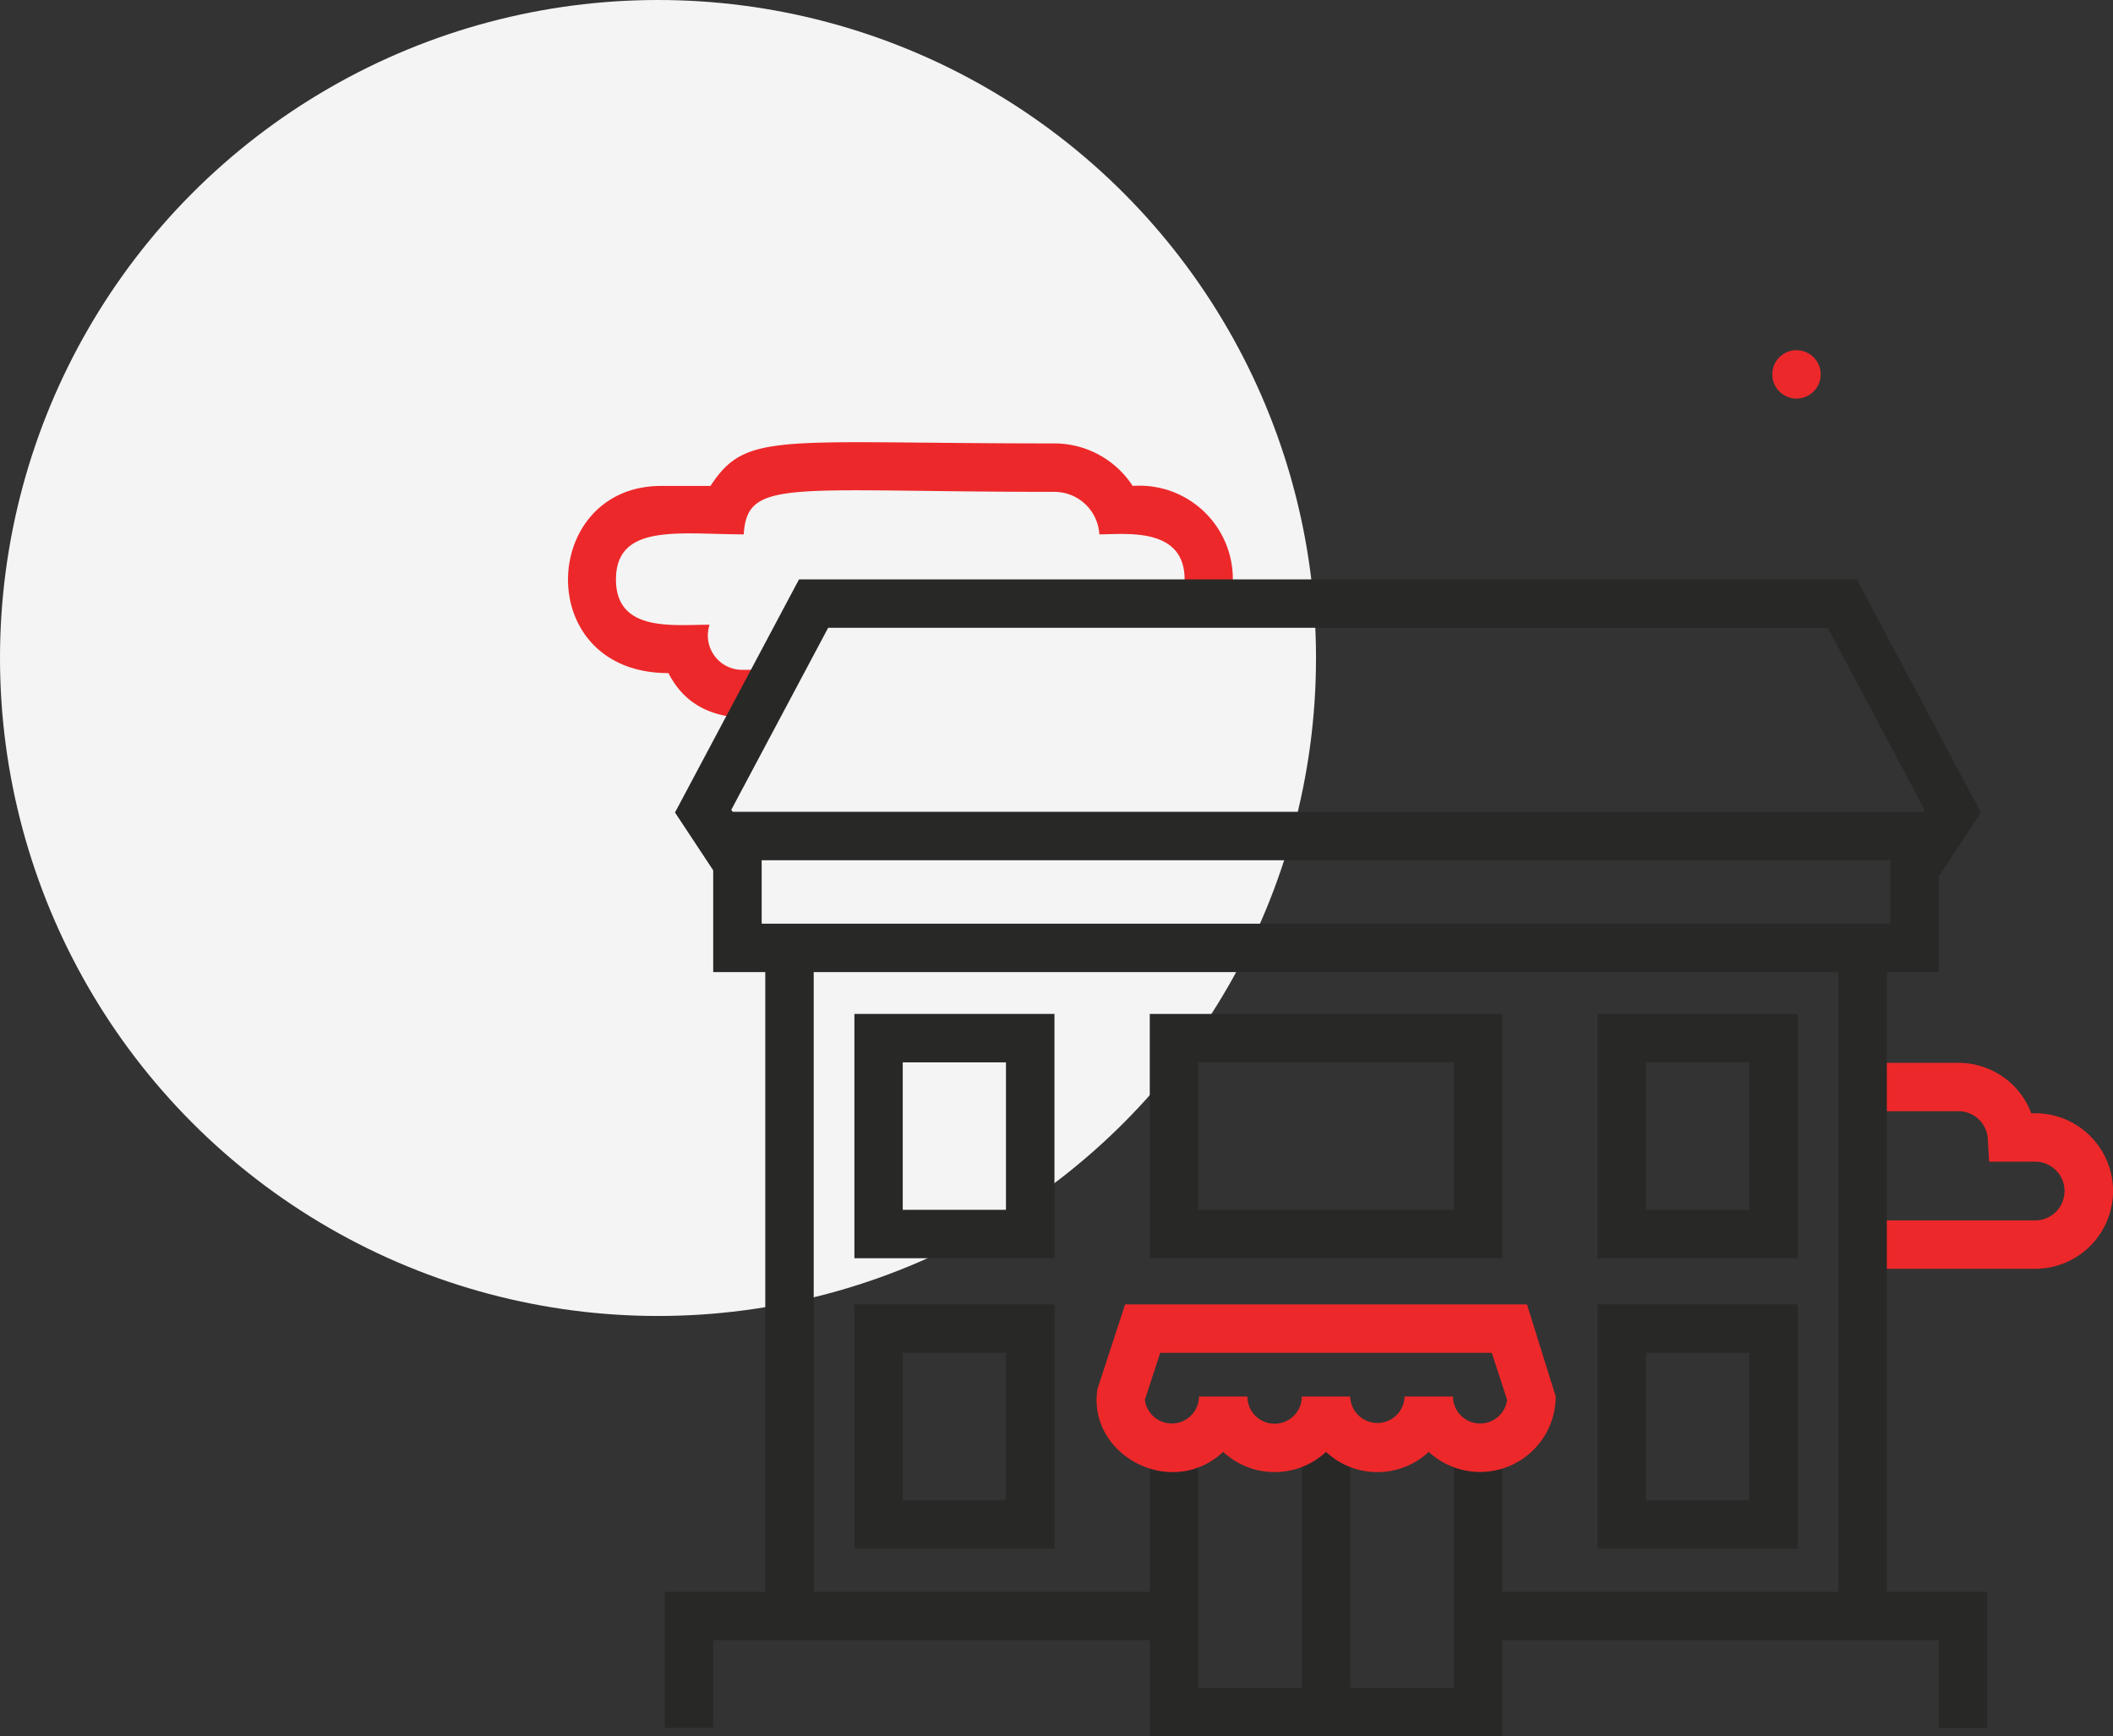 <svg xmlns="http://www.w3.org/2000/svg" width="115.604" height="95" viewBox="0 0 115.604 95"><rect x="0" y="0" width="115.604" height="95" fill="#333333" stroke="none"/><g transform="translate(-1088 -3041)"><circle cx="36" cy="36" r="36" transform="translate(1088 3041)" fill="#f4f4f4"/><g transform="translate(1119.078 3060.159)"><g transform="translate(71.138 38.99)"><path d="M-1006.277,421.746h-9.136V419.1h9.136a1.607,1.607,0,0,0,1.6-1.607,1.606,1.606,0,0,0-1.6-1.606h-2.527l-.073-1.247a1.6,1.6,0,0,0-1.593-1.512h-4.695v-2.648h4.695a4.255,4.255,0,0,1,3.974,2.757h.22a4.26,4.26,0,0,1,4.253,4.255A4.261,4.261,0,0,1-1006.277,421.746Z" transform="translate(1015.414 -410.478)" fill="#ed282a"/></g><g transform="translate(10.791 32.491)"><rect width="2.649" height="37.035" fill="#282827"/></g><g transform="translate(69.503 32.491)"><rect width="2.649" height="37.035" fill="#282827"/></g><g transform="translate(5.294 67.933)"><path d="M-1041.484,434.183h-27.857v7.445h2.649v-4.8h25.208Z" transform="translate(1069.341 -434.183)" fill="#282827"/><path d="M-1032.9,434.183v2.649h25.205v4.8h2.649v-7.445Z" transform="translate(1077.394 -434.183)" fill="#282827"/></g><g transform="translate(31.827 36.315)"><path d="M-1028.323,421.653h-19.287V408.287h19.287ZM-1044.962,419h13.989v-8.068h-13.989Z" transform="translate(1047.61 -408.287)" fill="#282827"/></g><rect width="2.649" height="16.969" transform="translate(40.146 57.548)" fill="#282827"/><g transform="translate(31.827 57.912)"><path d="M-1039.532,426.182c-.09-.276-.215-.276-.305,0Z" transform="translate(1049.328 -425.975)" fill="#282827"/><path d="M-1034.929,426.182c-.09-.276-.214-.276-.305,0Z" transform="translate(1050.345 -425.975)" fill="#282827"/><path d="M-1044.14,426.182c-.09-.276-.215-.276-.305,0Z" transform="translate(1048.309 -425.975)" fill="#282827"/><path d="M-1030.973,427.4v13.542h-13.989V427.4a2.728,2.728,0,0,1-2.648.127V443.59h19.287V427.523A2.73,2.73,0,0,1-1030.973,427.4Z" transform="translate(1047.61 -425.661)" fill="#282827"/></g><path d="M-1031.82,429.373a4.126,4.126,0,0,1-5.62,0,4.135,4.135,0,0,1-5.626,0c-2.849,2.647-7.446.162-6.879-3.442l1.512-4.628h21.987l1.573,5.039A4.14,4.14,0,0,1-1031.82,429.373Zm1.325-3.03a1.487,1.487,0,0,0,2.962.177l-.839-2.568h-18.14l-.839,2.569a1.486,1.486,0,0,0,2.96-.178h2.648a1.489,1.489,0,0,0,2.978,0h2.648a1.487,1.487,0,0,0,2.973,0Z" transform="translate(1078.91 -369.095)" fill="#ed282a"/><g transform="translate(15.667 36.315)"><g transform="translate(40.659)"><g transform="translate(0 15.894)"><path d="M-1016.6,434.67h-10.944V421.3h10.944Zm-8.3-2.65h5.647v-8.068h-5.647Z" transform="translate(1027.545 -421.304)" fill="#282827"/></g><path d="M-1016.6,421.653h-10.944V408.287h10.944Zm-8.3-2.648h5.647v-8.068h-5.647Z" transform="translate(1027.545 -408.287)" fill="#282827"/></g><g transform="translate(0 15.894)"><path d="M-1049.9,434.67h-10.945V421.3h10.945Zm-8.3-2.65h5.647v-8.068h-5.647Z" transform="translate(1060.845 -421.304)" fill="#282827"/></g><path d="M-1049.9,421.653h-10.945V408.287h10.945Zm-8.3-2.648h5.647v-8.068h-5.647Z" transform="translate(1060.845 -408.287)" fill="#282827"/></g><path d="M-1063.58,397.772l1.41-2.649h-1.976a1.879,1.879,0,0,1-1.787-2.47c-1.973,0-5.122.429-5.122-2.471,0-3.106,3.5-2.472,6.991-2.472.187-3.1,2.453-2.325,17-2.325a2.463,2.463,0,0,1,2.454,2.325c1.42,0,4.667-.43,4.667,2.472a2.444,2.444,0,0,1-.388,1.317h2.846a5.107,5.107,0,0,0-5.3-6.438,5.114,5.114,0,0,0-4.278-2.326c-15.167,0-16.858-.684-18.821,2.326h-2.7c-6.646,0-7.073,10.24.4,10.24C-1067.234,397.148-1065.633,397.772-1063.58,397.772Z" transform="translate(1073.677 -377.633)" fill="#ed282a"/><path d="M-998.18,400.182l-5.3-9.962-.747-1.405H-1062.1c-1.423,2.675-4.9,9.217-6.785,12.754,2.356,3.57,2.633,3.987,3.268,4.947h.144v-3.665h.608l-.941-1.429,5.3-9.958h54.689l5.3,9.962-.944,1.425h.4v3.665h.354l.786-1.186,1.617-2.442.869-1.316Z" transform="translate(1074.737 -376.275)" fill="#282827"/><path d="M-1000.12,408h-67.052v-8.769h67.052Zm-64.4-2.648h61.754v-3.471h-61.754Z" transform="translate(1075.114 -373.974)" fill="#282827"/><g transform="translate(65.886)"><circle cx="1.324" cy="1.324" r="1.324" fill="#ed282a"/></g></g></g></svg>